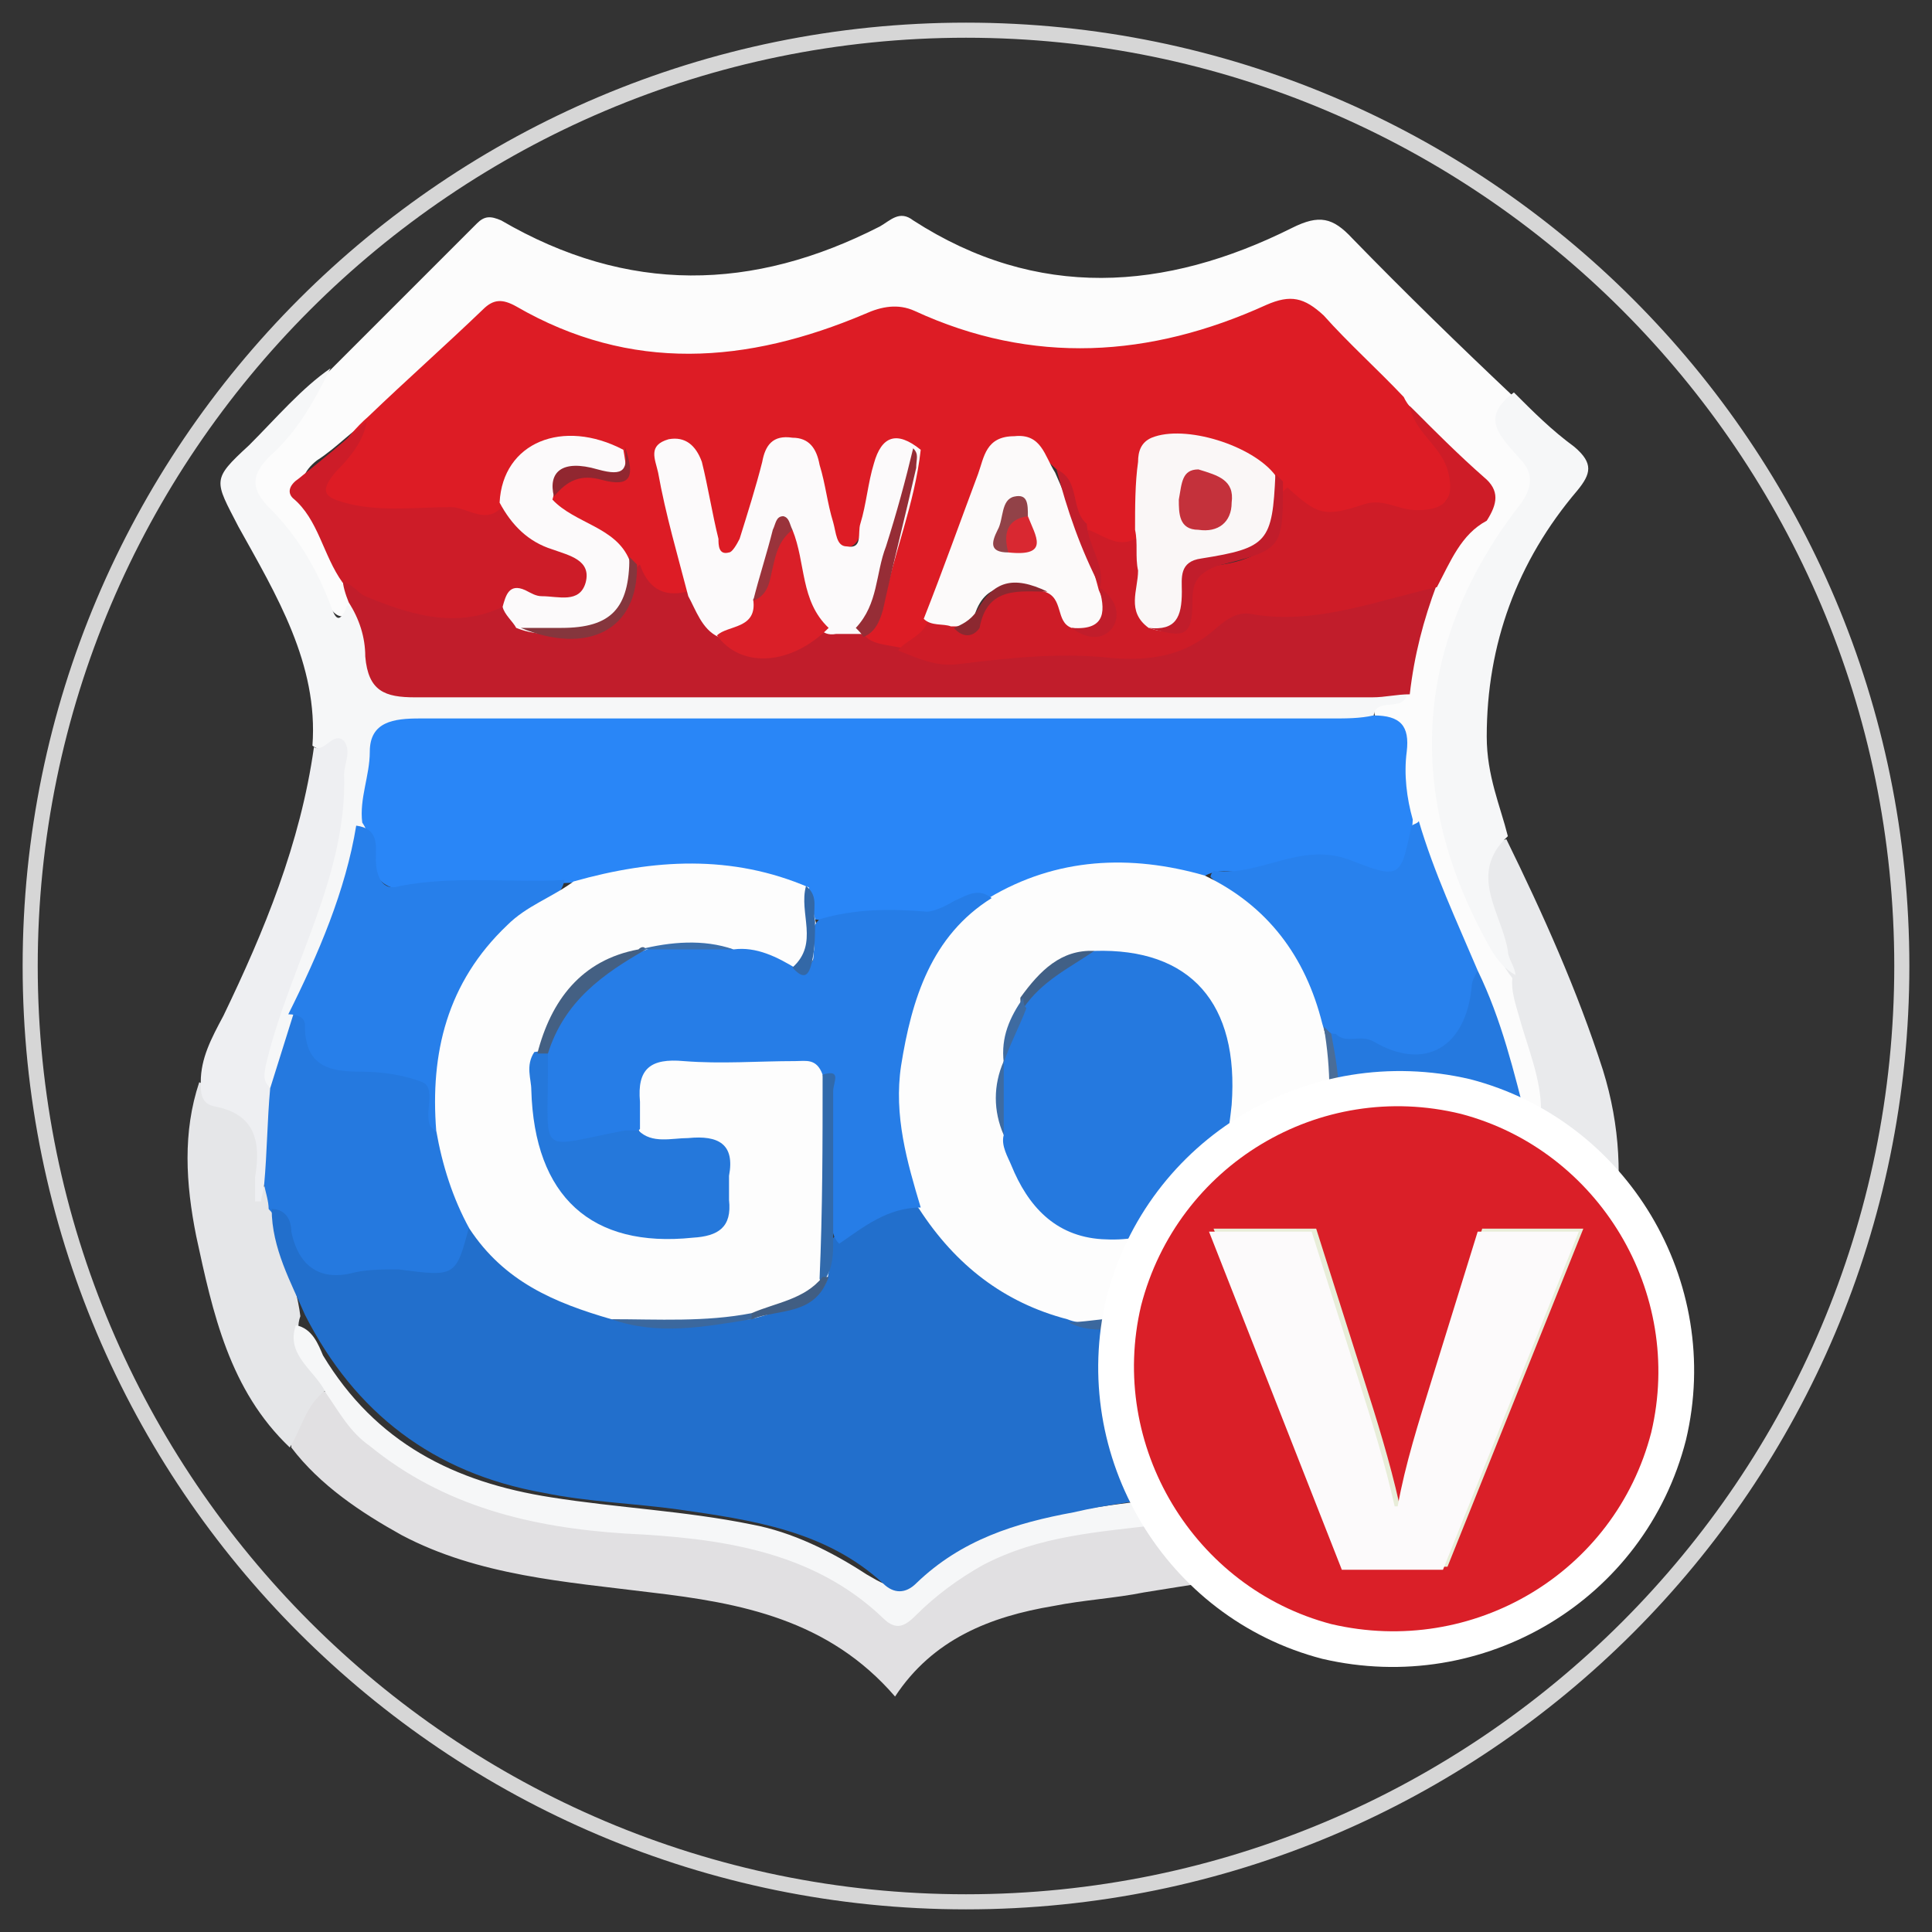 <?xml version="1.0" encoding="utf-8"?>
<!-- Generator: Adobe Illustrator 22.1.0, SVG Export Plug-In . SVG Version: 6.00 Build 0)  -->
<svg version="1.1" id="图层_1" xmlns="http://www.w3.org/2000/svg" xmlns:xlink="http://www.w3.org/1999/xlink" x="0px" y="0px"
	 viewBox="0 0 128 128" style="enable-background:new 0 0 128 128;" xml:space="preserve">
<rect x="0" y="0" width="128" height="128" fill="#333333" stroke="none"/>
<style type="text/css">
	.st0{display:none;fill:#FFFFFF;}
	.st1{display:none;fill:#EDF4F7;}
	.st2{fill:#FCFCFC;}
	.st3{fill:#E1E0E2;}
	.st4{fill:#F6F7F8;}
	.st5{fill:#E9EAEC;}
	.st6{fill:#E5E6E8;}
	.st7{fill:#EEEFF2;}
	.st8{fill:#2986F7;}
	.st9{fill:#DD1C25;}
	.st10{fill:#C11D2B;}
	.st11{fill:#CE1C27;}
	.st12{fill:#2579DF;}
	.st13{fill:#2881ED;}
	.st14{fill:#CD1C28;}
	.st15{fill:#277FEA;}
	.st16{fill:#226FCC;}
	.st17{fill:#FDFDFD;}
	.st18{fill:#267DE7;}
	.st19{fill:#3368A7;}
	.st20{fill:#FCFAFB;}
	.st21{fill:#FCFAFA;}
	.st22{fill:#FAF7F7;}
	.st23{fill:#962D36;}
	.st24{fill:#85363D;}
	.st25{fill:#912730;}
	.st26{fill:#DA1F28;}
	.st27{fill:#8C2830;}
	.st28{fill:#2373D3;}
	.st29{fill:#3A5C83;}
	.st30{fill:#4A6D98;}
	.st31{fill:#316AAC;}
	.st32{fill:#3B689E;}
	.st33{fill:#415E83;}
	.st34{fill:#416086;}
	.st35{fill:#3E6BA1;}
	.st36{fill:#2578DB;}
	.st37{fill:#446083;}
	.st38{fill:#3B70AD;}
	.st39{fill:#9A333B;}
	.st40{fill:#D92831;}
	.st41{fill:#924248;}
	.st42{fill:#C4313B;}
	.st43{fill:#D6D6D6;}
	.st44{fill:#FFFFFF;}
	.st45{fill:#E8EDD9;}
</style>
<path class="st0" d="M64,126c34.2,0,62-27.8,62-62S98.2,2,64,2S2,29.8,2,64S29.8,126,64,126z"/>
<g>
	<path class="st1" d="M117.9,63.6c0,18.7,0,37.4,0,55.9c0,1.5-0.4,1.6-1.6,1.6c-37.4,0-75,0-112.4,0c-1.5,0-1.6-0.4-1.6-1.6
		c0-37.4,0-75,0-112.4C2,5.8,2.4,5.5,3.8,5.5c37.4,0,75,0,112.4,0c1.3,0,1.6,0.4,1.6,1.6C117.9,26,117.9,44.7,117.9,63.6z"/>
	<path class="st2" d="M22,24.4c3.3-3.3,6.4-6.4,9.6-9.6c0.5-0.5,0.9-0.5,1.6-0.2c8.4,4.9,16.7,4.7,25.1,0.4c0.7-0.4,1.3-1.1,2.2-0.4
		c8.2,5.3,16.7,4.7,25.1,0.5c1.8-0.9,2.7-0.7,4,0.7c3.5,3.6,7.1,7.1,10.7,10.5c-0.5,1.8,0,3.1,1.1,4.7c1.1,1.5-0.2,2.9-1.1,4.2
		c-3.6,4.7-5.3,10.2-4.7,16c0.4,4.9,2.5,9.4,5.1,13.6c0.7,2.9,2,5.6,2,8.7c-0.2,0.7-0.5,1.1-1.3,1.1c-0.7-0.4-0.9-0.9-1.1-1.6
		c-0.5-2.9-1.8-5.6-2.7-8.4c-1.5-3.5-3.3-6.5-4.4-10.2c-0.4-1.1-0.5-2.4-0.4-3.6c0.2-1.5-0.4-2.5-1.6-3.1c-0.7-1.6,1.1-1.5,1.5-2.2
		c1.1-2.2,0.9-4.7,2.2-6.7c0.7-1.6,1.5-3.5,2.5-4.9c0.9-1.3,0.7-2.2-0.4-3.3c-1.5-1.5-2.9-3.1-4.5-4.5c-1.6-1.6-3.3-3.1-4.7-4.7
		c-1.1-1.3-2.4-1.5-4-0.7c-7.6,3.5-15.3,4-23.1,0.4c-1.3-0.5-2.4-0.4-3.6,0.2c-7.4,3.1-14.9,3.6-22.3-0.2c-1.5-0.7-2.5-0.5-3.5,0.5
		c-2,2.2-4.4,3.8-6.5,6c-1.5,0.9-2.4,2-3.8,2.9c-0.9,0.7-1.3,1.6-0.5,2.5c1.1,1.5,1.6,3.3,2.4,4.9c0.4,0.5,0.5,1.3,0.5,2
		c-0.4,1.5-1.3,0.9-1.6,0.2c-1.3-2.7-2.9-5.1-4.9-7.4c-0.7-0.9-0.4-2,0.4-2.7C18.9,28.3,20.2,26.2,22,24.4z"/>
	<path class="st3" d="M103,92.1c-2,4.2-5.4,6.9-9.4,8.9c-5.6,2.9-11.8,3.5-17.8,4.5c-2,0.4-4,0.5-6,0.9c-4.2,0.7-8,2.2-10.5,6
		c-4.4-5.1-10.2-6.2-16.2-6.9c-5.6-0.7-11.4-1.1-16.5-3.8c-2.7-1.5-5.4-3.3-7.3-5.8c0-1.8,0.5-3.3,2.5-3.8c1.5,0.7,2.2,2.4,3.6,3.5
		c4.7,3.6,10,4.7,15.8,5.3c4.2,0.4,8.4,0.5,12.4,2.4c1.8,0.7,3.3,2,4.9,3.1c0.7,0.5,1.3,0.9,2,0.2c4.7-4.9,10.9-5.3,16.9-6.2
		c2.9-0.4,6-0.7,8.9-1.6c4.7-1.5,8.5-4,11.4-7.8c0.5-0.7,0.9-1.5,1.8-1.6h0.2C100.5,90.5,102.1,90.8,103,92.1z"/>
	<path class="st4" d="M93.2,46.1c-0.4,1.1-2.2,0-2.2,1.5c-1.1,1.1-2.5,0.7-4,0.7c-18.5,0-37.2,0-55.8,0c-0.7,0-1.5,0-2,0
		c-3.3,0-3.6,0.4-4.2,3.6c-0.2,0.7-0.2,1.5-0.4,2C24,58.7,22,63,20,67.2c-0.7,1.6-0.9,3.5-2,4.9c-1.8-0.2-1.3-1.5-0.9-2.4
		c0.9-3.6,2.4-7.1,3.6-10.5c0.9-2.7,0.9-5.4,1.5-8.2c0.2-1.5-0.9-1.1-1.5-1.6c0.4-5.4-2.4-10-4.9-14.5c-1.6-3.1-1.8-3.1,0.7-5.4
		c1.8-1.8,3.5-3.8,5.4-5.1c-1.1,2.2-2.2,4.2-4,5.8c-1.3,1.3-1.3,2.2,0,3.5c1.8,1.8,3.1,4,4,6.4c0.2,0.5,0.5,1.6,1.1,0
		c1.3,0.4,1.6,1.6,1.8,2.7c0.4,2.2,1.5,2.7,3.5,2.7c1.6-0.2,3.3,0,4.9,0c18.7,0,37.4,0,56.1,0C90.7,45.4,92.1,45.2,93.2,46.1z"/>
	<path class="st5" d="M103,92.1c-0.9-0.4-1.8-1.5-2.9-0.2c-0.4-0.9,0.7-1.8-0.4-2.5c-0.5-0.5-0.4-1.3,0-2c2-4.4,2.4-9.1,2.4-13.8
		c0-2.2-0.9-4.2-1.5-6.4c-0.2-0.7-0.5-1.6-0.4-2.4c-1.3-1.6-1.6-3.6-2.2-5.6c-0.5-1.6,0-3.1,1.8-3.6c2.4,4.9,4.7,10,6.4,15.3
		C108.5,78.3,106.8,85.4,103,92.1z"/>
	<path class="st4" d="M99.9,55.4c-2.7,2.5-0.4,5.1,0,7.6c0,0.5,0.5,1.1,0.5,1.6c-0.7-0.4-1.1-0.9-1.5-1.5c-5.8-10-5.4-20.2,1.6-29.4
		c0.9-1.1,1.3-2.2,0.2-3.3c-1.3-1.5-2.7-2.7-0.4-4.4c1.3,1.3,2.5,2.5,4,3.6c1.3,1.1,1.1,1.8,0.2,2.9c-4,4.7-6,10.2-6,16.3
		C98.5,51.4,99.4,53.4,99.9,55.4z"/>
	<path class="st6" d="M21.6,92.1c-1.3,0.9-1.6,2.5-2.4,3.8c-4-3.8-5.1-8.9-6.2-14c-0.7-3.5-0.9-6.9,0.2-10.2
		c0.5,0.2,0.9,0.7,1.5,1.1c3.1,1.8,3.3,2.2,2.5,5.8c0,0.5,0.4-0.2,0.4,0c0.5,0.4,0.7,0.9,0.7,1.5c0.2,2.4,1.3,4.7,1.6,7.1
		c-0.4,1.1,0.2,2,0.7,3.1C21.1,90.7,22,91.2,21.6,92.1z"/>
	<path class="st7" d="M17.5,78.5c0,0.4-0.2,0.7-0.2,1.1c-0.2,0-0.2,0-0.4,0c0-0.5,0-1.1,0-1.6c0.4-2.4,0-4.2-2.7-4.7
		c-0.9-0.2-0.9-0.9-0.9-1.6c0-1.6,0.7-2.9,1.5-4.4c2.7-5.6,5.1-11.4,6-17.8c0.7,0.4,1.3-1.1,2-0.4c0.5,0.7,0,1.5,0,2.2
		c0.2,6.7-3.5,12.5-5.1,18.9c-0.2,0.9-0.4,1.5,0.4,2C18.5,74.3,18.4,76.5,17.5,78.5z"/>
	<path class="st8" d="M24,54.5c-0.2-1.6,0.5-3.1,0.5-4.7c0-2,1.6-2.2,3.3-2.2c20.2,0,40.3,0,60.5,0c0.9,0,1.8,0,2.7-0.2
		c1.8,0,2.4,0.7,2.2,2.4c-0.2,1.5,0,3.1,0.4,4.5c-0.2,3.6-1.1,4.4-4.7,3.1c-1.6-0.5-3.1-0.7-4.7,0.2c-1.5,0.7-3.1-0.4-4.5,0.5
		c-4.7-0.9-9.4-0.9-13.8,1.5c-2.4-0.2-4.4,1.6-6.7,1.1c-1.8-0.4-3.5,0.5-5.3,0.2c-0.5-0.5-0.4-1.6-1.3-2c-4-1.8-8.2-1.3-12.4-0.9
		c-0.9,0-1.8,0.5-2.7,0.5c-3.5,0.2-6.7-0.2-10.2,0.4c-1.6,0.2-2.5-0.5-2.9-2.2C24.5,56.1,24.5,55.2,24,54.5z"/>
	<path class="st9" d="M24.4,27.6c2.5-2.4,5.1-4.7,7.6-7.1c0.7-0.7,1.3-0.7,2.2-0.2c7.6,4.4,15.3,3.8,23.1,0.5
		c1.1-0.5,2.2-0.7,3.3-0.2c7.8,3.6,15.6,3.1,23.3-0.4c1.6-0.7,2.5-0.5,3.8,0.7c1.6,1.8,3.6,3.6,5.3,5.4c0.5,1.1,1.8,1.8,2.5,3.1
		c0.7,1.1,1.1,2.2,0.5,3.5c-0.7,1.3-2,1.1-3.1,1.1c-1.3-0.2-2.5-0.4-3.8,0.5c-1.6,1.1-2.7,0.7-3.5-1.1c-0.2-0.4-0.5-0.5-0.7-0.9
		c-0.2-0.2-0.5-0.5-0.7-0.7c-1.5-1.8-3.5-2-5.6-2.4c-1.8-0.2-2.5,0.5-2.5,2.4c0,1.1,0.2,2.4-0.4,3.5c-1.1,1.3-2.4,0.7-3.5,0
		c-1.5-0.9-1.1-2.9-2.2-4.2c-2.5-2.4-3.3-2.2-4.4,1.1c-1.1,3.1-2.2,6.2-3.5,9.3c-0.5,0.9-1.5,1.6-2.5,2c-1.1,0-2,0-2.4-1.3
		c1.3-3.1,1.8-6.5,2.7-9.6c0.2-0.7,0.4-1.6,0-2.5c-1.3-0.7-1.5,0.4-1.8,1.1c-0.4,1.1-0.4,2.2-0.7,3.1c-0.4,0.9-0.4,2-1.5,2
		s-1.3-1.1-1.5-2c-0.2-0.7-0.4-1.5-0.5-2.2c-0.4-0.9-0.2-2.2-1.5-2.4c-1.5,0-1.5,1.5-1.8,2.4c-0.4,1.1-0.5,2.2-0.9,3.1
		c-0.4,0.7-0.5,1.6-1.5,1.6c-1.1,0-1.3-1.1-1.5-1.8c-0.4-1.3-0.4-2.7-0.9-4c-0.2-0.5-0.4-1.1-1.1-1.1c-0.7,0.2-0.5,0.9-0.4,1.5
		c0.4,1.8,0.9,3.8,1.3,5.6c0.2,0.9,0.5,1.8,0,2.7c-1.6,0.9-2.7,0.2-3.5-1.3c-0.2-0.2-0.4-0.5-0.7-0.7c-0.9-1.1-2-2.2-3.3-2.7
		c-0.7-0.4-1.5-0.7-1.6-1.8c0.4-1.6,1.5-1.8,2.9-1.6c0.7,0.2,2,0.5,1.1-1.1c-3.6-1.8-6-0.5-7.4,3.6c-0.9,0.9-2,0.4-3.1,0.4
		c-2.2-0.2-4.4,0.2-6.4-0.2c-2.7-0.5-3.3-1.5-1.6-3.8C22.9,29.1,23.6,28.3,24.4,27.6z"/>
	<path class="st10" d="M57.2,42c0.5,0.7,1.5,0.7,2.4,0.9c5.1,0.2,10.2-0.4,15.1,0c2,0.2,3.8-0.4,5.3-1.6c0.7-0.7,1.6-1.3,2.7-1.1
		c3.6,0.5,7.1-1.3,10.7-1.5c0.5,0,1.1-0.4,1.8,0c-0.9,2.4-1.5,4.7-1.8,7.3c-0.9,0-1.6,0.2-2.5,0.2c-21.1,0-42.1,0-63.4,0
		c-2,0-3.1-0.4-3.3-2.7c0-1.3-0.4-2.5-1.1-3.6c-0.2-0.5-0.4-1.1-0.4-1.6c0.4-0.2,0.7-0.2,1.1,0c2.9,1.8,6.2,2,9.4,1.6
		c0.9,0,1.3,0.7,2,1.1c1.3,0.5,2.7,0.4,4,0.2s2-0.9,2.5-2c0.2-0.5,0.2-1.5,0.7-1.8c0.5,1.5,1.5,2.2,3.1,1.8c1.3,0.4,1.3,2,2.4,2.5
		c2.5,2,4.7,0.7,6.9-0.5c0.5-0.2,1.1-0.2,1.6,0C56.9,41.4,57.1,41.8,57.2,42z"/>
	<path class="st11" d="M95.2,38.9c-4,0.9-8,2.5-12.2,1.8c-0.9-0.2-1.6,0.2-2.4,0.9c-2,1.8-4.2,2.2-6.9,2c-3.5-0.4-6.9,0-10.2,0.4
		c-1.5,0.2-2.7-0.4-4-0.9c0.5-0.7,1.6-0.9,2-2c0.7-0.2,1.3,0,2,0.2c0.5,0,0.9,0,1.1-0.5c1.1-2,2.7-2.2,4.7-1.8
		c1.3,0.4,1.5,1.5,2.2,2.2c0.5,0.4,1.1,0.5,1.6,0.2c0.5-0.7,0-1.5-0.4-2c-0.2-0.2-0.2-0.4-0.2-0.5c0-1.3-1.3-2.5-0.4-3.8
		c1.1,0.4,2,1.3,3.3,0.5c0.9,0.7,0.5,1.8,0.7,2.7c0,1.1-0.2,2.2,0.7,3.1c1.5,0.9,1.8-0.2,1.8-1.3c0-1.6,0.7-2.5,2.4-2.7
		c2.5-0.4,4-1.5,3.8-4.2c0-0.4,0.2-0.7,0.5-0.9c2,1.8,2.4,2,5.1,1.1c1.3-0.4,2.2,0.4,3.5,0.4c2,0,2.5-0.9,2-2.7
		c-0.5-1.6-2.2-2.5-2.5-4.2c1.6,1.6,3.3,3.3,4.9,4.7c1.1,0.9,0.9,1.8,0.2,2.9C96.8,35.4,96.1,37.2,95.2,38.9z"/>
	<path class="st12" d="M97.9,64.3c1.6,3.3,2.4,6.7,3.3,10.2c1.1,2,1.1,4,0,6c-4,1.6-8.2,0.4-12.2,0.7c-0.7,0-1.5,0-1.8-0.7
		c-0.5-1.1,0.2-2.2-0.2-3.1c0-0.5,0.2-0.9,0.4-1.5c1.1-2.4,0.5-4.9,0.5-7.3c1.1-0.9,2.2-0.7,3.1-0.2c1.3,0.7,2.5,0.5,3.8,0.2
		c1.3-0.2,1.8-0.9,2-2.2C97,65.8,96.7,64.7,97.9,64.3z"/>
	<path class="st13" d="M97.9,64.3c-0.2,0.4-0.4,0.7-0.4,1.1c-0.4,4-3.1,5.6-6.5,3.6c-0.9-0.5-1.8,0.2-2.5-0.5
		c-0.4,0-0.7-0.2-0.9-0.4c-1.3-4.2-4.4-7.1-7.4-10c0-0.2,0.2-0.4,0.2-0.4c3.1,0.4,5.8-2,9.1-0.7c3.3,1.3,3.3,1.1,4-2.2
		c0-0.2,0.4-0.2,0.5-0.4C95,57.8,96.5,61,97.9,64.3z"/>
	<path class="st4" d="M100.8,80.5c0.9-2,0.2-4,0.4-6c0.4-0.2,0.7-0.5,0.9-0.9c0.9,2.4,0.7,4.9,0.2,7.4c-0.5,2.9-1.6,5.6-2.5,8.4
		c-2.7,2.9-5.1,6-8.7,8c-4.5,2.2-9.3,2.9-14.2,3.6c-4,0.5-8,0.7-11.8,2.7c-1.6,0.9-3.1,2-4.4,3.3c-0.7,0.7-1.3,1.1-2.2,0.2
		c-4.7-4.5-10.9-5.3-17.1-5.6c-6.2-0.4-12-1.8-16.9-5.8c-1.3-0.9-2-2.2-2.9-3.5c-0.7-1.5-2.7-2.5-2-4.5c1.1,0.2,1.5,1.3,1.8,2
		c3.5,5.8,8.7,8.4,15.1,9.4c4.4,0.7,8.9,0.9,13.3,1.8c2.7,0.5,5.3,1.8,7.6,3.3c0.9,0.5,1.6,1.1,2.7,0.4c4.9-4,10.9-4.7,16.9-5.4
		c3.6-0.4,7.3-1.1,10.7-2.4c5.1-2,8.5-5.8,11.1-10.7C99.9,84.3,99.7,82.1,100.8,80.5z"/>
	<path class="st14" d="M33.3,40.2c-3.1,1.5-6.2,0.5-9.1-0.7c-0.5-0.2-0.9-0.9-1.5-0.9c-1.3-1.8-1.6-4.2-3.3-5.6
		c-0.4-0.4-0.2-0.9,0.4-1.3c1.6-1.3,3.1-2.5,4.5-3.8c-0.2,1.3-1.1,2.4-2,3.3c-1.3,1.5-0.7,1.8,0.9,2.2c2.2,0.5,4.4,0.2,6.7,0.2
		c1.1,0,2.4,1.3,3.5-0.2c1.6,1.1,3.1,2.4,4.9,3.5c0.7,0.4,1.5,1.1,1.1,2s-1.1,1.1-2,1.3C35.8,40,34.5,39.4,33.3,40.2z"/>
	<path class="st12" d="M17.5,78.5c0.2-2.2,0.2-4.2,0.4-6.4c0.5-1.6,1.1-3.5,1.6-5.1c1.1-0.5,1.5,0.4,1.6,0.9
		c0.4,1.6,1.5,2.2,3.1,2.2c0.4,0,0,0,0.2,0c4.4,0.4,4.4,0.4,5.1,4.5c0.4,2.4,1.6,4.5,2.2,6.9c-0.4,3.5-1.1,4-4.4,3.5
		c-1.1-0.2-2.4-0.2-3.5,0c-3.1,0.4-4.2-0.4-5.1-3.3c-0.2-0.5-0.4-1.1-0.9-1.6C17.8,79.6,17.6,79,17.5,78.5z"/>
	<path class="st15" d="M28.9,75c-0.2-0.2-0.2-0.2-0.4-0.4c-0.4-0.9,0.4-2.5-0.5-2.9c-1.3-0.5-2.7-0.7-4.2-0.7
		c-2.2,0-3.6-0.5-3.6-3.1c0-0.5-0.5-0.7-1.1-0.7c2-4,3.8-8.2,4.5-12.5c1.5,0.2,1.3,1.3,1.3,2.2c0,1.1,0.4,2.2,1.6,1.8
		c3.6-0.7,7.3-0.2,10.9-0.4c-0.2,1.1-1.1,1.3-1.6,1.6c-4.4,2.9-6.5,6.9-6.7,12.2C29.6,73,29.8,74.1,28.9,75z"/>
	<path class="st16" d="M18,80.1c0.9,0,1.3,0.7,1.3,1.5c0.5,2.4,2,3.3,4.2,2.7c0.9-0.2,2-0.2,2.9-0.2c3.8,0.5,3.8,0.5,4.7-2.9
		c0.4,0,0.7,0.2,1.1,0.4c2.4,2.7,5.6,4.2,8.9,5.1c2.7,0.5,5.4,0.4,8.2-0.2c1.8-0.5,4-0.4,5.1-2.4c0.4-0.7,0.4-1.6,0.9-2.2
		c1.5-1.6,3.1-2.9,5.6-2.4c0.5,0.2,0.9,0.5,1.3,1.1c2.4,3.3,5.4,5.1,9.3,6.2c1.6,0.7,3.5-0.2,4.9,0.7c0.4,0.4,0,1.3,1.1,1.3
		c5.3,0.2,10.4,0.5,15.6-0.4c1.8-0.4,3.8-0.7,5.3-2.2c0.4-0.4,0.9-0.7,1.5-0.4c-2.7,6.4-7.6,10.2-14.3,12c-4.7,1.3-9.8,1.3-14.5,2.4
		c-3.8,0.7-7.4,1.8-10.4,4.7c-0.7,0.7-1.5,0.7-2.2,0c-3.8-3.5-8.7-4.2-13.6-4.9c-2.9-0.4-6-0.5-8.9-1.1c-7.3-1.3-12.5-5.3-15.8-11.8
		C19.3,85,18,82.7,18,80.1z"/>
	<path class="st17" d="M70.7,87.4c-4.2-1.1-7.4-3.6-9.8-7.3c-2-2.4-2-5.4-2-8.4c0.2-3.8,1.3-7.3,3.5-10.4c0.7-1.1,1.6-2.2,3.1-1.8
		c4.5-2.7,9.4-2.9,14.3-1.5c4.2,2,6.7,5.4,7.8,9.8c0.9,2.9,0.9,5.6,0,8.5c-0.2,0.2-0.2,0.5-0.4,0.7c-0.5,4.9-3.6,7.8-7.8,9.6
		c-0.9,0.4-1.8,0.7-2.7,1.3c-0.2,0-0.5,0-0.7-0.2C74.5,87.4,72.5,88.1,70.7,87.4z"/>
	<path class="st17" d="M40.5,87.4c-3.8-1.1-7.1-2.5-9.4-6c-1.1-2-1.8-4.2-2.2-6.5c-0.4-5.1,0.7-9.8,4.7-13.6
		c1.3-1.3,2.9-1.8,4.4-2.9c5.3-1.5,10.5-1.8,15.6,0.4c0,1.8,1.6,3.8-0.4,5.6c-1.6,0.2-3.1-1.1-4.7-1.1c-1.8-0.4-3.8-0.4-5.6,0
		c-3.6,0.9-5.6,3.3-6.4,6.9c-0.4,2-0.4,4,0.4,6c1.3,4.2,6,6.4,9.8,5.1c1.6-0.5,1.3-2,1.3-3.1c0-1.3-0.5-1.8-1.8-2
		c-1.5-0.2-3.3,0.4-4-1.6c-0.5-4,0.2-4.9,4.2-4.9c2,0,4.2,0,6.2,0c1.1,0,2.2,0.2,2.5,1.5c0.2,4.4,0.4,8.7-0.2,13.1
		c-0.2,1.5-1.3,1.8-2.5,2.2c-0.9,0.4-1.8,0.7-2.7,0.9C46.5,87.7,43.6,87.9,40.5,87.4z"/>
	<path class="st18" d="M54.5,71.2c-0.4-1.1-1.1-0.9-1.8-0.9c-2.5,0-4.9,0.2-7.4,0c-2.2-0.2-3.1,0.5-2.9,2.7c0,0.5,0,1.3,0,1.8
		c-1.3,1.3-3.1,1.3-4.7,1.3c-1.3,0-1.6-1.1-1.6-2c-0.2-1.3-0.2-2.5,0-3.8c0.9-4.2,3.5-6.4,7.4-7.6c1.6,0.2,3.5-0.2,5.1,0.2
		c1.5-0.2,2.9,0.5,4.2,1.3c1.1-0.4,1.1-0.4,1.1-1.1c0.2-0.7-0.4-1.5,0.4-2.2c2.4-0.7,4.7-0.7,7.1-0.5c0.5,0,1.3-0.4,1.8-0.7
		c0.9-0.4,1.6-0.9,2.5-0.2c-4,2.5-5.3,6.7-6,11.1C59.2,73.9,60.1,77,61,80c-2.2,0-3.8,1.3-5.4,2.4c-0.7-0.7-0.4-1.6-0.5-2.5
		C54.7,76.8,55.2,74.1,54.5,71.2z"/>
	<path class="st19" d="M54,61c0,0.9,0,1.8-0.2,2.7c-0.2,0.9-0.5,1.3-1.3,0.4c1.8-1.6,0.4-3.6,0.9-5.4C54.3,59.4,53.8,60.3,54,61z"/>
	<path class="st20" d="M47.6,42.2c-1.1-0.5-1.5-1.8-2-2.7c-0.7-2.7-1.5-5.4-2-8.2c-0.2-0.9-0.7-1.8,0.7-2.2c1.1-0.2,1.8,0.4,2.2,1.5
		c0.4,1.6,0.7,3.5,1.1,5.1c0,0.4,0,1.1,0.7,0.9c0.2,0,0.5-0.5,0.7-0.9c0.5-1.6,1.1-3.5,1.5-5.1c0.2-1.1,0.7-1.8,2-1.6
		c1.1,0,1.6,0.7,1.8,1.8c0.4,1.3,0.5,2.5,0.9,3.8c0.2,0.7,0.2,1.6,0.9,1.6c1.1,0.2,0.7-0.9,0.9-1.5c0.4-1.3,0.5-2.7,0.9-4
		c0.5-1.8,1.5-2.2,3.1-0.9c-0.4,3.6-1.8,6.9-2.5,10.4c-0.2,0.7-0.4,1.5-1.3,1.8c-0.5,0-1.3,0-1.8,0c-1.1,0.2-1.3-0.7-1.6-1.5
		c-0.5-1.3-0.7-2.7-1.1-4.2c-1.5,1.1-1.1,2.9-1.6,4.2C50,41.6,49.1,42.5,47.6,42.2z"/>
	<path class="st21" d="M71,41.6c-1.1-0.4-0.5-2-1.8-2.4c-2-0.4-4-0.9-4.7,1.8c-0.2,0.5-0.7,0.5-1.5,0.5c-0.5-0.2-1.3,0-1.8-0.5
		c1.3-3.3,2.4-6.4,3.6-9.6c0.4-1.1,0.5-2.5,2.4-2.5c1.8-0.2,2,1.3,2.7,2.4c1.1,2.5,2.2,5.1,2.9,7.8l0,0C73.9,41.6,73.8,42,71,41.6z"
		/>
	<path class="st22" d="M76.1,41.6c-1.5-1.1-0.7-2.5-0.7-3.8c-0.2-0.9,0-1.8-0.2-2.7c0-1.5,0-3.1,0.2-4.5c0-0.7,0.2-1.3,0.9-1.6
		c2.2-0.9,6.7,0.5,8.2,2.5c0.7,4-0.2,5.1-3.8,5.8c-1.5,0.2-2.2,0.9-2,2.4C78.8,41.2,78.1,42.3,76.1,41.6z"/>
	<path class="st20" d="M33.3,40.2c0.2-0.7,0.4-1.6,1.5-1.1c0.4,0.2,0.7,0.4,1.1,0.4c1.1,0,2.5,0.5,2.9-0.9c0.4-1.5-1.1-1.8-2.2-2.2
		c-1.6-0.5-2.7-1.6-3.5-3.1c0.2-4,4.2-5.6,8.2-3.5c0.4,2.2,0.2,2.4-1.8,1.8c-1.5-0.4-2.5-0.2-2.9,1.5c1.5,1.6,4.2,1.8,5.1,4
		c0.5,2.7-0.5,4.5-3.1,4.7c-1.5,0.2-2.9,0.4-4.4-0.2C34,41.2,33.4,40.7,33.3,40.2z"/>
	<path class="st10" d="M76.1,41.6c1.8,0.2,2.2-0.7,2.2-2.4c0-0.9-0.2-2,1.3-2.2c4.4-0.7,4.7-1.1,4.9-5.6c0.2,0.2,0.4,0.4,0.5,0.5
		c0,4.5,0,4.5-4.4,5.6c-1.2,0.5-1.6,1-1.6,2.3C79,42.2,78.5,42.3,76.1,41.6z"/>
	<path class="st23" d="M56.7,41.6c1.5-1.6,1.3-3.6,2-5.4c0.7-2.2,1.3-4.4,1.8-6.5c0.4,0.4,0.2,0.7,0.2,1.3c-0.7,3.1-1.5,6.2-2.2,9.4
		c-0.2,0.7-0.5,1.5-1.3,1.8C57.1,42,56.9,41.8,56.7,41.6z"/>
	<path class="st24" d="M34.5,41.6c0.9,0,1.8,0,2.7,0c3.3,0,4.5-1.3,4.5-4.7c0.2,0.2,0.4,0.4,0.5,0.5C42.3,41.8,38.9,43.4,34.5,41.6z
		"/>
	<path class="st10" d="M72.9,38.9c-1.3-2.5-2.2-5.1-2.9-7.8c1.6,0.7,0.9,2.7,2,3.6C72.1,36.2,73.2,37.4,72.9,38.9z"/>
	<path class="st25" d="M36.7,32.9c-0.4-1.6,0.5-2.5,2.9-1.8c1.8,0.5,2,0,1.8-1.5c0.7,2,0.4,2.7-1.5,2.2
		C38.5,31.4,37.6,31.8,36.7,32.9z"/>
	<path class="st26" d="M52.5,35.1c0.9,2.2,0.5,4.7,2.4,6.5c-2.5,2.5-5.8,2.7-7.4,0.5c0.7-0.7,2.7-0.4,2.4-2.4
		c0.9-0.7,0.7-1.8,1.1-2.7C51.2,36.3,51.2,35.2,52.5,35.1z"/>
	<path class="st27" d="M63.2,41.6c0.5-0.2,1.1-0.5,1.5-1.1c1.1-2,2.4-2.4,4.7-1.3c-1.8,0-4-0.4-4.5,2.4
		C64.5,42.2,63.8,42.3,63.2,41.6z"/>
	<path class="st10" d="M71,41.6c2.4,0.2,2.2-1.3,1.8-2.7c1.1,0.7,1.5,1.8,0.9,2.7C73,42.5,71.9,42.3,71,41.6z"/>
	<path class="st28" d="M76.9,87.9c0.2,0,0.2,0,0.2,0c0.9-1.1,2.4-0.7,3.5-1.5c2.2-1.3,4-2.9,5.4-5.1c0.4-0.5,0.4-1.5,1.3-1.3
		c0.9,0.9,2.2,0.4,3.3,0.4c2.4,0.2,4.7-0.4,7.1,0.4c0.9,0.4,1.5-0.5,2.2-1.1c1.3-1.1,0.9,0.2,0.9,0.7c0,2-0.4,3.8-1.5,5.4
		c-3.8,4-8.7,3.6-13.6,3.6c-3.1,0-6.2,0.2-9.3,0c-2-0.2-0.2-1.1-0.2-1.6C76.3,87.7,76.7,87.7,76.9,87.9z"/>
	<path class="st29" d="M87.4,80.1c-2.4,4-5.4,6.9-10.2,7.8c0.2-0.7,0.7-0.9,1.3-1.1c4.7-1.6,7.6-4.9,9.1-9.6
		C88.3,78.1,87.4,79,87.4,80.1z"/>
	<path class="st30" d="M87.7,76.5c0.5-2.9,0.5-5.6,0-8.5c0.2,0.2,0.4,0.4,0.5,0.5C88.7,71.2,89.2,73.8,87.7,76.5z"/>
	<path class="st31" d="M54.5,71.2c1.3-0.4,0.7,0.5,0.7,1.1c0,3.3,0,6.7,0,10c0,0.7,0,1.6-0.5,2.4c-0.2,0.2-0.4,0.2-0.4,0
		C54.5,80.1,54.5,75.8,54.5,71.2z"/>
	<path class="st32" d="M40.5,87.4c3.1,0,6.2,0.2,9.3-0.4c0.2,0,0.2,0.2,0.2,0.2c0,0.2-0.2,0.2-0.2,0.2
		C46.7,87.9,43.6,88.5,40.5,87.4z"/>
	<path class="st33" d="M49.8,87.4c0-0.2,0-0.2,0-0.4c1.6-0.7,3.5-0.9,4.7-2.4c0.2,0,0.4,0,0.4,0C54,87.2,51.6,86.7,49.8,87.4z"/>
	<path class="st32" d="M76.9,87.9c-0.2,0-0.4,0-0.5,0.2c-1.8-0.4-3.8,0.5-5.6-0.5C72.7,87.6,74.9,86.8,76.9,87.9z"/>
	<path class="st12" d="M72.5,63c6.4-0.2,9.6,3.5,9.1,10.2c-0.2,1.8-0.4,3.6-1.5,5.3c-1.6,2.7-4,3.8-7.1,3.6c-3.1-0.2-4.9-2.2-6-4.9
		c-0.2-0.5-0.7-1.3-0.5-2c-0.4-1.6-0.4-3.3,0-4.9l0,0c0.5-1.3,0.5-2.5,1.3-3.6C68.7,64.7,70.5,63.6,72.5,63z"/>
	<path class="st34" d="M72.5,63c-1.6,1.1-3.5,2-4.7,3.8c-0.2-0.2-0.2-0.4-0.2-0.7C68.9,64.3,70.3,62.9,72.5,63z"/>
	<path class="st35" d="M67.8,66.1c0,0.2,0,0.5,0.2,0.7c-0.5,1.3-1.1,2.4-1.5,3.6C66.3,68.7,66.9,67.4,67.8,66.1z"/>
	<path class="st35" d="M66.5,70.3c0,1.6,0,3.3,0,4.9C65.8,73.6,65.8,71.9,66.5,70.3z"/>
	<path class="st36" d="M36.3,69.8c0,0.4,0,0.7,0,1.1c0,5.8-0.7,5.1,5.1,4c0.4,0,0.5,0,0.9,0c0.9,0.9,2.2,0.5,3.3,0.5
		c2-0.2,3.1,0.4,2.7,2.5c0,0.5,0,1.1,0,1.6c0.2,1.8-0.7,2.4-2.4,2.5c-6.7,0.7-10.5-2.7-10.7-9.8c0-0.7-0.4-1.6,0.2-2.5
		C36,69.6,36.2,69.6,36.3,69.8z"/>
	<path class="st37" d="M36.3,69.8c-0.2,0-0.4,0-0.7,0c0.9-3.5,2.9-6.2,6.7-6.9c0.2-0.2,0.4-0.2,0.5,0C40,64.5,37.4,66.3,36.3,69.8z"
		/>
	<path class="st38" d="M42.9,62.9c-0.2,0-0.4,0-0.5,0c2-0.5,4.2-0.7,6.2,0C46.7,62.9,44.9,62.9,42.9,62.9z"/>
	<path class="st39" d="M52.5,35.1c-0.9,0.7-1.1,1.6-1.3,2.5c-0.2,0.7-0.2,1.8-1.3,2.2c0.4-1.6,0.9-3.1,1.3-4.7
		c0.2-0.4,0.2-0.9,0.7-0.9C52.3,34.3,52.3,34.7,52.5,35.1z"/>
	<path class="st40" d="M68.1,34.2c0.5,1.3,1.5,2.7-1.3,2.4c-1.3-0.9-0.2-1.6,0.2-2.5C67.4,33.4,68,33.6,68.1,34.2z"/>
	<path class="st41" d="M68.1,34.2c-1.5,0.2-1.6,1.3-1.3,2.4c-1.3,0-1.1-0.7-0.7-1.5c0.4-0.7,0.2-2,1.1-2.2S68.1,33.4,68.1,34.2z"/>
	<path class="st42" d="M79.4,31.1c1.3,0.4,2.4,0.7,2.2,2.2c0,1.3-0.9,2-2.2,1.8c-1.3,0-1.3-1.1-1.3-2C78.3,32,78.3,31.1,79.4,31.1z"
		/>
</g>
<path class="st43" d="M64,126.5c-34.5,0-62.5-28-62.5-62.5S29.5,1.5,64,1.5s62.5,28,62.5,62.5S98.5,126.5,64,126.5z M64,2.5
	C30.1,2.5,2.5,30.1,2.5,64s27.6,61.5,61.5,61.5s61.5-27.6,61.5-61.5S97.9,2.5,64,2.5z"/>
<path id="Fill-1-Copy-5_1_" class="st44" d="M87.6,109.9C77.2,107.2,70.8,96.5,73.3,86C76,75.4,86.7,69,97.4,71.5
	c10.4,2.7,16.8,13.4,14.3,23.9C109,106,98.3,112.4,87.6,109.9z"/>
<path id="Fill-1-Copy-5" class="st26" d="M88.2,107.6c-9.1-2.4-14.8-11.8-12.6-21.1c2.4-9.3,11.8-15,21.2-12.7
	c9.1,2.4,14.8,11.8,12.6,21.1C107,104.2,97.6,109.8,88.2,107.6z"/>
<g>
	<g>
		<path class="st45" d="M89.2,103.8l-8.8-22.4h6.8l3.2,10.1c0.8,2.5,1.7,5.4,2.3,8.1h0.2c0.5-2.8,1.4-5.6,2.2-8.2l3.1-10h6.7
			l-9,22.4H89.2z"/>
	</g>
</g>
<g>
	<g>
		<path class="st20" d="M88.9,104l-8.8-22.4h6.8l3.2,10.1c0.8,2.5,1.7,5.4,2.3,8.1h0.2c0.5-2.8,1.4-5.6,2.2-8.2l3.1-10h6.7l-9,22.4
			H88.9z"/>
	</g>
</g>
</svg>
